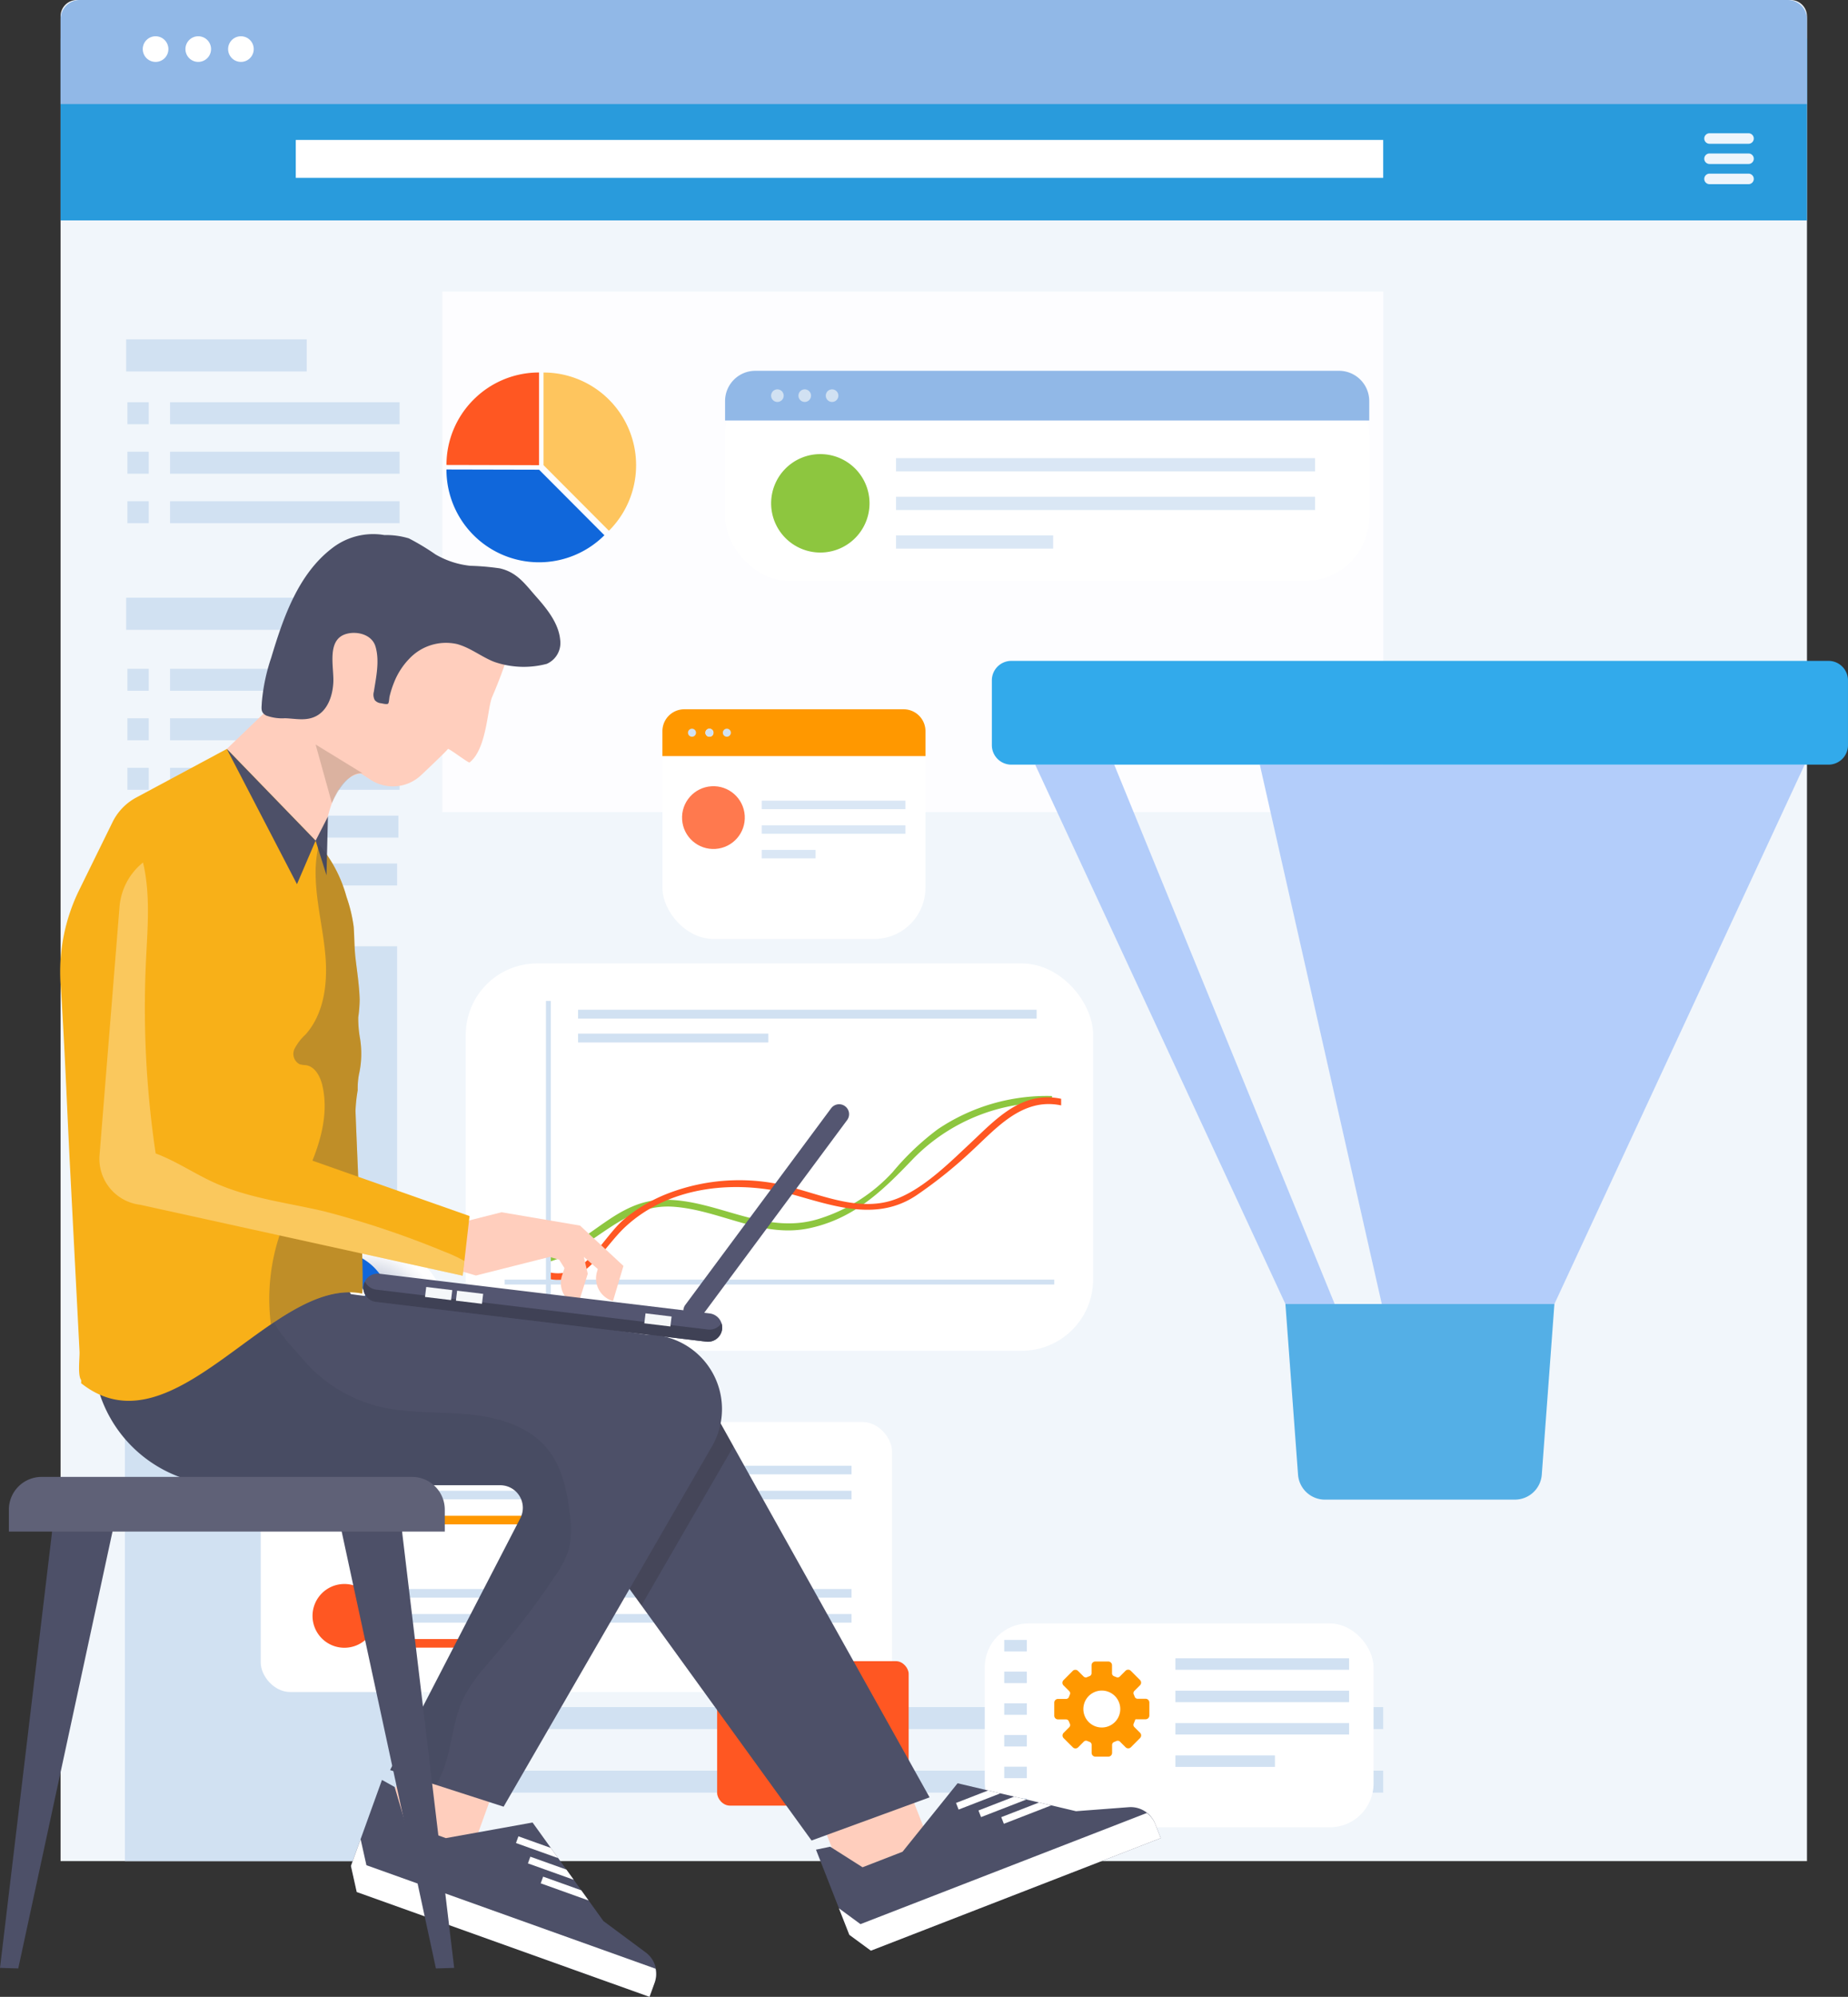 <svg xmlns="http://www.w3.org/2000/svg" xmlns:xlink="http://www.w3.org/1999/xlink" width="270.469" height="292.082" viewBox="0 0 270.469 292.082">
  <rect x="0" y="0" width="270.469" height="292.082" fill="#333333" stroke="none"/>
  <defs>
    <radialGradient id="radial-gradient" cx="0.5" cy="0.5" r="0.5" gradientTransform="translate(0.913 -0.074) rotate(80.783)" gradientUnits="objectBoundingBox">
      <stop offset="0" stop-color="#3c5185"/>
      <stop offset="0.222" stop-color="#7887ab"/>
      <stop offset="0.456" stop-color="#b2bace"/>
      <stop offset="0.657" stop-color="#dbdfe9"/>
      <stop offset="0.814" stop-color="#f5f6f9"/>
      <stop offset="0.909" stop-color="#fff"/>
    </radialGradient>
  </defs>
  <g id="bottom-funnel-linkedin" transform="translate(-245.999 -2909.312)">
    <g id="bottom-funnel-linkedin-2" data-name="bottom-funnel-linkedin" transform="translate(-47.438 1292)">
      <g id="Group_12693" data-name="Group 12693" transform="translate(293.437 1617.312)">
        <g id="Group_12692" data-name="Group 12692" transform="translate(0)">
          <g id="Group_12689" data-name="Group 12689" transform="translate(0)">
            <g id="Group_4602" data-name="Group 4602" transform="translate(8.864)">
              <path id="Path_15217" data-name="Path 15217" d="M13678.851,11008.882h-255.6V10739.04a2.389,2.389,0,0,1,2.39-2.388h250.821a2.388,2.388,0,0,1,2.389,2.388Z" transform="translate(-13423.251 -10736.652)" fill="#f1f6fb"/>
              <path id="Path_15218" data-name="Path 15218" d="M13678.851,10774.568h-255.6v-26.584c0-.194,1.071-.352,2.39-.352h250.821c1.318,0,2.389.157,2.389.352Z" transform="translate(-13423.251 -10742.327)" fill="#299bdc"/>
              <path id="Path_15219" data-name="Path 15219" d="M13678.851,10751.873v-12.407a2.813,2.813,0,0,0-2.814-2.813h-249.97a2.814,2.814,0,0,0-2.815,2.813v12.407Z" transform="translate(-13423.251 -10736.652)" fill="#91b8e7"/>
              <path id="Path_15220" data-name="Path 15220" d="M13451.911,10749.506a1.875,1.875,0,1,1-1.875-1.873A1.875,1.875,0,0,1,13451.911,10749.506Z" transform="translate(-13436.13 -10742.327)" fill="#fff"/>
              <path id="Path_15221" data-name="Path 15221" d="M13464.836,10749.506a1.874,1.874,0,1,1-1.874-1.873A1.873,1.873,0,0,1,13464.836,10749.506Z" transform="translate(-13442.811 -10742.327)" fill="#fff"/>
              <path id="Path_15222" data-name="Path 15222" d="M13477.766,10749.506a1.874,1.874,0,1,1-1.874-1.873A1.874,1.874,0,0,1,13477.766,10749.506Z" transform="translate(-13449.495 -10742.327)" fill="#fff"/>
              <rect id="Rectangle_2559" data-name="Rectangle 2559" width="159.151" height="5.548" transform="translate(34.426 20.469)" fill="#fff"/>
              <g id="Group_4595" data-name="Group 4595" transform="translate(240.567 19.495)">
                <path id="Path_15223" data-name="Path 15223" d="M13927.723,10778.543h-5.713a.768.768,0,0,1-.768-.768h0a.768.768,0,0,1,.768-.768h5.713a.768.768,0,0,1,.769.768h0A.768.768,0,0,1,13927.723,10778.543Z" transform="translate(-13921.242 -10777.008)" fill="#edf5fc"/>
                <path id="Path_15224" data-name="Path 15224" d="M13927.723,10784.658h-5.713a.768.768,0,0,1-.768-.769h0a.768.768,0,0,1,.768-.768h5.713a.768.768,0,0,1,.769.768h0A.768.768,0,0,1,13927.723,10784.658Z" transform="translate(-13921.242 -10780.167)" fill="#edf5fc"/>
                <path id="Path_15225" data-name="Path 15225" d="M13927.723,10790.774h-5.713a.769.769,0,0,1-.768-.77h0a.767.767,0,0,1,.768-.767h5.713a.767.767,0,0,1,.769.767h0A.769.769,0,0,1,13927.723,10790.774Z" transform="translate(-13921.242 -10783.33)" fill="#edf5fc"/>
              </g>
              <rect id="Rectangle_2560" data-name="Rectangle 2560" width="137.696" height="76.149" transform="translate(55.881 42.638)" fill="#fdfdff"/>
              <rect id="Rectangle_2562" data-name="Rectangle 2562" width="39.841" height="133.812" transform="translate(9.417 138.417)" fill="#d1e1f2"/>
              <g id="Group_4599" data-name="Group 4599" transform="translate(55.881 249.702)">
                <rect id="Rectangle_2569" data-name="Rectangle 2569" width="137.696" height="3.214" fill="#d1e1f2"/>
                <rect id="Rectangle_2570" data-name="Rectangle 2570" width="137.696" height="3.214" transform="translate(0 9.298)" fill="#d1e1f2"/>
              </g>
              <g id="Group_4600" data-name="Group 4600" transform="translate(9.416 49.637)">
                <rect id="Rectangle_2571" data-name="Rectangle 2571" width="33.596" height="3.214" transform="translate(6.611 9.198)" fill="#d1e1f2"/>
                <rect id="Rectangle_2572" data-name="Rectangle 2572" width="3.123" height="3.214" transform="translate(3.488 12.412) rotate(180)" fill="#d1e1f2"/>
                <rect id="Rectangle_2573" data-name="Rectangle 2573" width="33.596" height="3.214" transform="translate(6.611 16.439)" fill="#d1e1f2"/>
                <rect id="Rectangle_2574" data-name="Rectangle 2574" width="3.123" height="3.214" transform="translate(3.488 19.653) rotate(180)" fill="#d1e1f2"/>
                <rect id="Rectangle_2575" data-name="Rectangle 2575" width="33.596" height="3.214" transform="translate(6.611 23.68)" fill="#d1e1f2"/>
                <rect id="Rectangle_2576" data-name="Rectangle 2576" width="26.427" height="4.699" transform="translate(0.183)" fill="#d1e1f2"/>
                <rect id="Rectangle_2577" data-name="Rectangle 2577" width="26.427" height="4.699" transform="translate(0.183 37.792)" fill="#d1e1f2"/>
                <rect id="Rectangle_2578" data-name="Rectangle 2578" width="3.123" height="3.214" transform="translate(3.488 26.894) rotate(180)" fill="#d1e1f2"/>
                <rect id="Rectangle_2579" data-name="Rectangle 2579" width="33.596" height="3.214" transform="translate(6.611 48.19)" fill="#d1e1f2"/>
                <rect id="Rectangle_2580" data-name="Rectangle 2580" width="3.123" height="3.214" transform="translate(3.488 51.403) rotate(180)" fill="#d1e1f2"/>
                <rect id="Rectangle_2581" data-name="Rectangle 2581" width="33.596" height="3.214" transform="translate(6.611 55.431)" fill="#d1e1f2"/>
                <rect id="Rectangle_2582" data-name="Rectangle 2582" width="3.123" height="3.214" transform="translate(3.488 58.644) rotate(180)" fill="#d1e1f2"/>
                <rect id="Rectangle_2583" data-name="Rectangle 2583" width="33.596" height="3.214" transform="translate(6.611 62.672)" fill="#d1e1f2"/>
                <rect id="Rectangle_2584" data-name="Rectangle 2584" width="3.123" height="3.214" transform="translate(3.488 65.886) rotate(180)" fill="#d1e1f2"/>
                <rect id="Rectangle_2585" data-name="Rectangle 2585" width="33.596" height="3.214" transform="translate(6.429 69.67)" fill="#d1e1f2"/>
                <rect id="Rectangle_2586" data-name="Rectangle 2586" width="3.123" height="3.214" transform="translate(3.306 72.884) rotate(180)" fill="#d1e1f2"/>
                <rect id="Rectangle_2587" data-name="Rectangle 2587" width="33.596" height="3.214" transform="translate(6.246 76.669)" fill="#d1e1f2"/>
                <rect id="Rectangle_2588" data-name="Rectangle 2588" width="3.123" height="3.214" transform="translate(3.123 79.883) rotate(180)" fill="#d1e1f2"/>
              </g>
            </g>
            <g id="Group_4619" data-name="Group 4619" transform="translate(68.166 140.923)">
              <rect id="Rectangle_2767" data-name="Rectangle 2767" width="91.822" height="56.657" rx="10.441" transform="translate(0 0)" fill="#fff"/>
              <g id="Group_4615" data-name="Group 4615" transform="translate(5.687 46.252)">
                <rect id="Rectangle_2768" data-name="Rectangle 2768" width="80.448" height="0.714" fill="#d1e1f2"/>
              </g>
              <rect id="Rectangle_2769" data-name="Rectangle 2769" width="67.115" height="1.295" transform="translate(16.438 6.78)" fill="#d1e1f2"/>
              <rect id="Rectangle_2770" data-name="Rectangle 2770" width="27.848" height="1.295" transform="translate(16.438 10.267)" fill="#d1e1f2"/>
              <g id="Group_4616" data-name="Group 4616" transform="translate(11.845 19.388)">
                <path id="Path_15259" data-name="Path 15259" d="M13570.886,11092.766c6.7-2,10.793-8.6,18.243-8.054,6.818.5,12.907,4.646,19.9,3.128,6.529-1.416,10.682-5.488,15.095-10.1a27.3,27.3,0,0,1,20.37-8.255v-.971a28.555,28.555,0,0,0-16.7,4.843,38.5,38.5,0,0,0-6.612,6.269,24.538,24.538,0,0,1-11.031,6.921c-7.884,2.316-14.651-2.9-22.409-2.863-7.007.029-10.729,6.245-17.112,8.151,0,0-.343,1.115.257.935Z" transform="translate(-13570.531 -11068.506)" fill="#8dc63f"/>
              </g>
              <g id="Group_4617" data-name="Group 4617" transform="translate(11.911 19.582)">
                <path id="Path_15260" data-name="Path 15260" d="M13570.668,11095.425c5.611,1.288,7.969-4.329,11.42-7.546,6.658-6.2,16.7-6.978,25.065-4.6,5.881,1.668,11.932,3.684,17.483.02a65.773,65.773,0,0,0,8-6.385c3.715-3.4,7.533-8.026,13.262-6.824v-.966c-5.8-1.217-9.54,2.987-13.409,6.612-3.169,2.965-7.088,6.875-11.28,8.231-4.577,1.479-9.4-.379-13.793-1.625a29.07,29.07,0,0,0-19.086.637,22.785,22.785,0,0,0-6.481,3.837c-3.235,2.813-5.673,8.882-10.918,7.676l-.258.937Z" transform="translate(-13570.668 -11068.906)" fill="#ff5722"/>
              </g>
              <g id="Group_4618" data-name="Group 4618" transform="translate(11.739 5.485)">
                <rect id="Rectangle_2771" data-name="Rectangle 2771" width="0.714" height="45.231" fill="#d1e1f2"/>
              </g>
            </g>
            <g id="Group_4621" data-name="Group 4621" transform="translate(106.116 54.239)">
              <rect id="Rectangle_2824" data-name="Rectangle 2824" width="94.28" height="30.741" rx="9.399" fill="#fff"/>
              <path id="Path_15261" data-name="Path 15261" d="M13714.423,10848.93H13629a4.427,4.427,0,0,0-4.427,4.427v2.842h94.28v-2.842A4.428,4.428,0,0,0,13714.423,10848.93Z" transform="translate(-13624.569 -10848.93)" fill="#91b8e7"/>
              <path id="Path_15262" data-name="Path 15262" d="M13652.928,10881.347a7.2,7.2,0,1,1-7.2-7.2A7.2,7.2,0,0,1,13652.928,10881.347Z" transform="translate(-13631.783 -10861.964)" fill="#8dc63f"/>
              <rect id="Rectangle_2825" data-name="Rectangle 2825" width="61.327" height="1.94" transform="translate(25.024 12.775)" fill="#dae7f5"/>
              <rect id="Rectangle_2826" data-name="Rectangle 2826" width="61.327" height="1.94" transform="translate(25.024 18.422)" fill="#dae7f5"/>
              <rect id="Rectangle_2827" data-name="Rectangle 2827" width="22.998" height="1.94" transform="translate(25.024 24.07)" fill="#dae7f5"/>
              <path id="Path_15263" data-name="Path 15263" d="M13640.367,10855.465a.921.921,0,1,1-.922-.92A.922.922,0,0,1,13640.367,10855.465Z" transform="translate(-13631.783 -10851.831)" fill="#d1e1f2"/>
              <path id="Path_15264" data-name="Path 15264" d="M13648.648,10855.465a.92.92,0,1,1-.92-.92A.921.921,0,0,1,13648.648,10855.465Z" transform="translate(-13636.065 -10851.831)" fill="#d1e1f2"/>
              <path id="Path_15265" data-name="Path 15265" d="M13656.93,10855.465a.921.921,0,1,1-.922-.92A.922.922,0,0,1,13656.93,10855.465Z" transform="translate(-13640.344 -10851.831)" fill="#d1e1f2"/>
            </g>
            <circle id="Ellipse_569" data-name="Ellipse 569" cx="11.781" cy="11.781" r="11.781" transform="translate(40.229 203.048) rotate(-80.783)" fill="url(#radial-gradient)" style="mix-blend-mode: multiply;isolation: isolate"/>
            <g id="Group_4627" data-name="Group 4627" transform="translate(65.34 54.489)">
              <path id="Path_15280" data-name="Path 15280" d="M13569.574,10849.447V10863l.008.006,9.561,9.587a13.5,13.5,0,0,0,3.979-9.554c0-.014,0-.026,0-.039A13.55,13.55,0,0,0,13569.574,10849.447Z" transform="translate(-13555.365 -10849.447)" fill="#fec55e"/>
              <path id="Path_15281" data-name="Path 15281" d="M13544.146,10853.4a13.5,13.5,0,0,0-3.981,9.568l13.55.032v-13.557A13.508,13.508,0,0,0,13544.146,10853.4Z" transform="translate(-13540.162 -10849.447)" fill="#ff5722"/>
              <path id="Path_15282" data-name="Path 15282" d="M13553.719,10878.839h-.007l-13.55-.032c0,.009,0,.017,0,.026a13.549,13.549,0,0,0,23.118,9.593Z" transform="translate(-13540.161 -10864.624)" fill="#1067db"/>
            </g>
            <g id="Group_4631" data-name="Group 4631" transform="translate(96.949 103.748)">
              <rect id="Rectangle_2881" data-name="Rectangle 2881" width="38.499" height="33.596" rx="7.493" fill="#fff"/>
              <path id="Path_15286" data-name="Path 15286" d="M13640.887,10951.417H13608.8a3.2,3.2,0,0,0-3.205,3.2v3.651h38.5v-3.651A3.2,3.2,0,0,0,13640.887,10951.417Z" transform="translate(-13605.594 -10951.417)" fill="#ff9800"/>
              <path id="Path_15287" data-name="Path 15287" d="M13614.516,10957.884a.587.587,0,1,1-.588-.587A.587.587,0,0,1,13614.516,10957.884Z" transform="translate(-13609.599 -10954.456)" fill="#d1e1f2"/>
              <path id="Path_15288" data-name="Path 15288" d="M13619.8,10957.884a.587.587,0,1,1-.587-.587A.586.586,0,0,1,13619.8,10957.884Z" transform="translate(-13612.329 -10954.456)" fill="#fff"/>
              <path id="Path_15289" data-name="Path 15289" d="M13619.8,10957.884a.587.587,0,1,1-.587-.587A.586.586,0,0,1,13619.8,10957.884Z" transform="translate(-13612.329 -10954.456)" fill="#d1e1f2"/>
              <path id="Path_15290" data-name="Path 15290" d="M13625.076,10957.884a.587.587,0,1,1-.587-.587A.586.586,0,0,1,13625.076,10957.884Z" transform="translate(-13615.058 -10954.456)" fill="#d1e1f2"/>
              <circle id="Ellipse_571" data-name="Ellipse 571" cx="4.592" cy="4.592" r="4.592" transform="translate(2.589 11.556) rotate(-3.685)" fill="#ff794e"/>
              <rect id="Rectangle_2882" data-name="Rectangle 2882" width="21.028" height="1.237" transform="translate(14.534 13.37)" fill="#dae7f5"/>
              <rect id="Rectangle_2883" data-name="Rectangle 2883" width="21.028" height="1.237" transform="translate(14.534 16.971)" fill="#dae7f5"/>
              <rect id="Rectangle_2884" data-name="Rectangle 2884" width="7.885" height="1.237" transform="translate(14.534 20.572)" fill="#dae7f5"/>
            </g>
            <g id="Group_4635" data-name="Group 4635" transform="translate(38.158 208.004)">
              <rect id="Rectangle_3008" data-name="Rectangle 3008" width="92.398" height="39.49" rx="4.305" fill="#fff"/>
              <path id="Path_15293" data-name="Path 15293" d="M13508.92,11183.61a4.664,4.664,0,1,1-4.665-4.663A4.665,4.665,0,0,1,13508.92,11183.61Z" transform="translate(-13492.009 -11173.289)" fill="#ff9800"/>
              <rect id="Rectangle_3009" data-name="Rectangle 3009" width="67.042" height="1.256" transform="translate(19.425 6.396)" fill="#d1e1f2"/>
              <rect id="Rectangle_3010" data-name="Rectangle 3010" width="67.042" height="1.256" transform="translate(19.425 10.054)" fill="#d1e1f2"/>
              <rect id="Rectangle_3011" data-name="Rectangle 3011" width="28.085" height="1.256" transform="translate(19.425 13.712)" fill="#ff9800"/>
              <path id="Path_15294" data-name="Path 15294" d="M13508.92,11220.938a4.664,4.664,0,1,1-4.665-4.663A4.665,4.665,0,0,1,13508.92,11220.938Z" transform="translate(-13492.009 -11192.585)" fill="#ff5722"/>
              <rect id="Rectangle_3012" data-name="Rectangle 3012" width="67.042" height="1.256" transform="translate(19.425 24.428)" fill="#d1e1f2"/>
              <rect id="Rectangle_3013" data-name="Rectangle 3013" width="67.042" height="1.256" transform="translate(19.425 28.085)" fill="#d1e1f2"/>
              <rect id="Rectangle_3014" data-name="Rectangle 3014" width="28.085" height="1.256" transform="translate(19.425 31.743)" fill="#ff5722"/>
            </g>
            <g id="Group_4640" data-name="Group 4640" transform="translate(40.528 182.953)">
              <circle id="Ellipse_572" data-name="Ellipse 572" cx="8.332" cy="8.332" r="8.332" transform="translate(0)" fill="#1067db"/>
              <g id="Group_4639" data-name="Group 4639" transform="translate(3.445 4.203)">
                <path id="Path_15297" data-name="Path 15297" d="M13499.469,11132.334l-3.539-3.54,2.021-2.022,1.518,1.518,4.211-4.213,2.023,2.021Z" transform="translate(-13495.93 -11124.076)" fill="#fff"/>
              </g>
            </g>
            <g id="Group_4642" data-name="Group 4642" transform="translate(144.13 237.464)">
              <rect id="Rectangle_3015" data-name="Rectangle 3015" width="56.899" height="29.821" rx="6.393" fill="#fff"/>
              <rect id="Rectangle_3016" data-name="Rectangle 3016" width="3.308" height="1.678" transform="translate(2.848 2.414)" fill="#d1e1f2"/>
              <rect id="Rectangle_3017" data-name="Rectangle 3017" width="25.419" height="1.678" transform="translate(27.901 5.103)" fill="#d1e1f2"/>
              <rect id="Rectangle_3018" data-name="Rectangle 3018" width="25.419" height="1.678" transform="translate(27.901 9.838)" fill="#d1e1f2"/>
              <rect id="Rectangle_3019" data-name="Rectangle 3019" width="25.419" height="1.678" transform="translate(27.901 14.572)" fill="#d1e1f2"/>
              <rect id="Rectangle_3020" data-name="Rectangle 3020" width="14.564" height="1.678" transform="translate(27.901 19.306)" fill="#d1e1f2"/>
              <rect id="Rectangle_3021" data-name="Rectangle 3021" width="3.308" height="1.678" transform="translate(2.848 7.049)" fill="#d1e1f2"/>
              <rect id="Rectangle_3022" data-name="Rectangle 3022" width="3.308" height="1.678" transform="translate(2.848 11.685)" fill="#d1e1f2"/>
              <rect id="Rectangle_3023" data-name="Rectangle 3023" width="3.308" height="1.678" transform="translate(2.848 16.32)" fill="#d1e1f2"/>
              <rect id="Rectangle_3024" data-name="Rectangle 3024" width="3.308" height="1.678" transform="translate(2.848 20.956)" fill="#d1e1f2"/>
              <rect id="Rectangle_3025" data-name="Rectangle 3025" width="3.308" height="1.678" transform="translate(2.848 25.591)" fill="#d1e1f2"/>
              <g id="Group_4641" data-name="Group 4641" transform="translate(10.164 5.563)">
                <path id="Path_15298" data-name="Path 15298" d="M13736.188,11248.187h1.492a.548.548,0,0,0,.545-.55v-1.9a.547.547,0,0,0-.548-.547h-1.168a.464.464,0,0,1-.429-.306c-.041-.109-.085-.217-.133-.323a.458.458,0,0,1,.085-.52l.826-.825a.548.548,0,0,0,0-.774l-1.347-1.346a.549.549,0,0,0-.774,0l-.832.833a.449.449,0,0,1-.5.1c-.12-.051-.248-.1-.358-.146a.449.449,0,0,1-.286-.42v-1.179a.547.547,0,0,0-.547-.548h-1.9a.547.547,0,0,0-.547.548v1.168a.457.457,0,0,1-.3.426c-.115.044-.229.091-.34.142a.459.459,0,0,1-.519-.083l-.828-.824a.548.548,0,0,0-.775,0l-1.342,1.35a.547.547,0,0,0,0,.773l.835.831a.446.446,0,0,1,.1.5c-.049.118-.1.247-.144.358a.449.449,0,0,1-.42.286l-1.18,0a.548.548,0,0,0-.546.548l0,1.9a.547.547,0,0,0,.548.546l1.169,0a.462.462,0,0,1,.429.3c.041.109.085.218.134.323a.459.459,0,0,1-.084.519l-.824.828a.547.547,0,0,0,0,.774l1.349,1.343a.546.546,0,0,0,.773,0l.832-.835a.449.449,0,0,1,.5-.1c.118.051.246.1.357.146a.448.448,0,0,1,.287.419l0,1.181a.547.547,0,0,0,.548.547l1.9,0a.547.547,0,0,0,.546-.548l0-1.168a.461.461,0,0,1,.306-.428c.109-.042.217-.086.322-.135a.457.457,0,0,1,.52.085l.828.826a.548.548,0,0,0,.773,0l1.344-1.348a.546.546,0,0,0,0-.773l-.834-.832a.453.453,0,0,1-.1-.5C13736.056,11248.546,13736.181,11248.207,13736.188,11248.187Zm-7.577-1.98a2.7,2.7,0,1,1,1.681,3A2.7,2.7,0,0,1,13728.611,11246.206Z" transform="translate(-13724.303 -11239.731)" fill="#ff9800"/>
              </g>
            </g>
            <g id="Group_4647" data-name="Group 4647" transform="translate(104.959 242.984)">
              <g id="Group_4644" data-name="Group 4644" transform="translate(0)">
                <g id="Group_4643" data-name="Group 4643">
                  <rect id="Rectangle_3026" data-name="Rectangle 3026" width="28.031" height="21.129" rx="1.855" fill="#ff5722"/>
                </g>
              </g>
              <g id="Group_4646" data-name="Group 4646" transform="translate(8.364 4.039)">
                <g id="Group_4645" data-name="Group 4645">
                  <path id="Path_15299" data-name="Path 15299" d="M13650.792,11254.529l-11.3,6.524V11248l11.3,6.525-11.3,6.524V11248Z" transform="translate(-13639.491 -11248.004)" fill="#fff"/>
                </g>
              </g>
            </g>
            <g id="Group_12690" data-name="Group 12690" transform="translate(0 78.174)">
              <path id="Path_44537" data-name="Path 44537" d="M.021,12.509l13.6.022L13.6.022,0,0Z" transform="translate(137.528 195.094) rotate(158.698)" fill="#ffcebd"/>
              <path id="Path_3554" data-name="Path 3554" d="M4671.426-261.841l17.331,4.085,7.714-.583a3.841,3.841,0,0,1,3.869,2.422l.825,2.1-42.428,16.463-3.154-2.317-4.88-12.456,2.077-.433,4.737,3.008,5.852-2.271Z" transform="translate(-4531.276 444.51)" fill="#4d5068"/>
              <path id="Path_3555" data-name="Path 3555" d="M4695.76-256.039a3.776,3.776,0,0,1,1.221,1.574l.825,2.1L4655.377-235.9l-3.154-2.317L4650.7-242.1l3.154,2.317Z" transform="translate(-4527.917 443.057)" fill="#fff"/>
              <g id="Group_1028" data-name="Group 1028" transform="translate(139.92 183.723)">
                <path id="Path_3556" data-name="Path 3556" d="M4677.183-256.239l-.38-.97,5.227-2.028,1.792.422Z" transform="translate(-4673.518 260.135)" fill="#fff"/>
                <path id="Path_3557" data-name="Path 3557" d="M4681.86-258.611l4.7-1.824,1.792.423-6.113,2.372Z" transform="translate(-4681.86 260.435)" fill="#fff"/>
                <path id="Path_3558" data-name="Path 3558" d="M4672.35-254.976l-.38-.97,5.53-2.146,1.793.422Z" transform="translate(-4665.346 259.849)" fill="#fff"/>
              </g>
              <path id="Path_3559" data-name="Path 3559" d="M4710.271-335.12l31.87,57-17.273,6.314-29.251-40.4Z" transform="translate(-4606.09 462.849)" fill="#4d5068"/>
              <path id="Path_44538" data-name="Path 44538" d="M0,12.529l13.6-.021L13.621,0,.019.021Z" transform="translate(67.776 196.089) rotate(-160.223)" fill="#ffcebd"/>
              <path id="Path_3560" data-name="Path 3560" d="M4775.284-256.26l10.368,14.411,6.2,4.6a3.811,3.811,0,0,1,1.317,4.356l-.769,2.126L4749.547-246.1l-.848-3.809,4.545-12.581,1.853,1.032,1.584,5.364,5.91,2.115Z" transform="translate(-4697.338 444.671)" fill="#4d5068"/>
              <path id="Path_3561" data-name="Path 3561" d="M4793.326-231.982a3.757,3.757,0,0,1-.12,1.985l-.768,2.126-42.852-15.334-.848-3.809,1.416-3.921.849,3.809Z" transform="translate(-4697.376 441.78)" fill="#fff"/>
              <g id="Group_1029" data-name="Group 1029" transform="translate(75.518 190.43)">
                <path id="Path_3562" data-name="Path 3562" d="M4764.738-246.536l.354-.98,5.28,1.889,1.073,1.491Z" transform="translate(-4762.99 250.495)" fill="#fff"/>
                <path id="Path_3563" data-name="Path 3563" d="M4768.119-251.489l4.749,1.7,1.072,1.491-6.175-2.21Z" transform="translate(-4767.764 251.489)" fill="#fff"/>
                <path id="Path_3564" data-name="Path 3564" d="M4761.848-242.643l.354-.98,5.585,2,1.072,1.491Z" transform="translate(-4758.228 249.52)" fill="#fff"/>
              </g>
              <path id="Path_3565" data-name="Path 3565" d="M4751.535-329.46l-13.466,23.272-4.354-6.014,14.656-22.919Z" transform="translate(-4644.189 462.849)" fill="#231f20" opacity="0.2"/>
              <path id="Path_3566" data-name="Path 3566" d="M4735.909-362.062v10.67a19.393,19.393,0,0,0,19.44,19.346h40.133a3.306,3.306,0,0,1,2.954,4.819l-19.06,36.843,16.612,5.358,30.509-52.728a10.885,10.885,0,0,0-9.554-16.316l-43.3-5.93-2.4-3.875v-4.3Z" transform="translate(-4722.28 471.121)" fill="#4d5068"/>
              <path id="Path_3567" data-name="Path 3567" d="M4829.708-313.024c1.042-1.406,2.064-2.856,3.076-4.388a14.862,14.862,0,0,0,2.108-4.046,13.316,13.316,0,0,0,.138-5.148c-.4-3.436-1.147-7-3.376-9.659-2.774-3.3-7.315-4.557-11.623-4.947s-8.707-.1-12.911-1.119a21.456,21.456,0,0,1-11.136-6.9c-2.11-2.467-5.17-5.3-5.118-8.729-3.861-1.6-7.655-3.551-11.458-5.331l-14.146,2.447v10.67a19.393,19.393,0,0,0,19.44,19.346h40.133A3.306,3.306,0,0,1,4827.79-326l-19.06,36.843,6.747,2.176a16.378,16.378,0,0,0,1.207-2.668c1.127-3.258,1.272-6.832,2.748-9.949a22.812,22.812,0,0,1,3.376-4.852C4825.261-307.346,4827.529-310.088,4829.708-313.024Z" transform="translate(-4751.634 469.898)" fill="#272834" opacity="0.1"/>
              <path id="Path_3568" data-name="Path 3568" d="M4756.925-372.046l4.753-1.2,11.49,1.951,6.349,5.9-1.528,5.142h0a3.447,3.447,0,0,1-2.341-4.287l.118-.4-2.043-1.772.574,2.467-1.465,4.64h0a3.436,3.436,0,0,1-2.308-4.362l.361-1.109-.769-1.224-1.4-.412-10.783,2.722-2.083-.613-.757-1.263Z" transform="translate(-4688.272 472.391)" fill="#ffcebd"/>
              <path id="Path_3569" data-name="Path 3569" d="M4805.759-466.429l13.979,16.532s.008-12.6,5.9-12.965L4814.479-474.8Z" transform="translate(-4772.568 497.805)" fill="#ffcebd"/>
              <path id="Path_3570" data-name="Path 3570" d="M4812.693-487.328a68.811,68.811,0,0,1-2.695,7.353c-.715,1.578-.768,7.636-3.323,9.612-.149.115-3.054-2.122-3.165-1.967-.229.319-2.119,2.126-3.928,3.833a6.011,6.011,0,0,1-7.386.668c-5.544-3.591-15.006-9.657-15.2-9.358l13.726-21.224Z" transform="translate(-4737.955 503.715)" fill="#ffcebd"/>
              <path id="Path_3571" data-name="Path 3571" d="M4767.846-479.112c-.622-.442-.492-.927-.447-1.865a27.534,27.534,0,0,1,1.377-6.5c1.787-5.953,3.974-12.24,8.932-16.017a9.791,9.791,0,0,1,7.628-1.9,11.518,11.518,0,0,1,3.572.482,34.766,34.766,0,0,1,3.905,2.35,12.713,12.713,0,0,0,5.087,1.664,36.515,36.515,0,0,1,4.322.374c2.548.577,3.714,2.32,5.325,4.139,1.549,1.75,3.295,3.881,3.514,6.314a3.333,3.333,0,0,1-1.974,3.52,13.175,13.175,0,0,1-7.691-.3c-1.882-.739-3.444-2.056-5.435-2.6a7.384,7.384,0,0,0-6.955,2.116,10.551,10.551,0,0,0-2.259,3.5,14.208,14.208,0,0,0-.655,2.048c-.048.2-.078.927-.217,1.05-.169.152-.788-.015-1.047-.056a1.343,1.343,0,0,1-.9-.456,1.663,1.663,0,0,1-.134-1.245c.327-2.109.868-4.507.231-6.615-.519-1.719-2.645-2.266-4.229-1.836-2.984.81-1.818,4.864-1.937,7.116-.1,1.923-.8,4.025-2.513,4.916-1.458.759-2.988.367-4.534.313a6.783,6.783,0,0,1-2.79-.4C4767.956-479.037,4767.9-479.074,4767.846-479.112Z" transform="translate(-4729.075 505.485)" fill="#4d5068"/>
              <path id="Path_3572" data-name="Path 3572" d="M4830.141-463.636l-13.25,7.108a8.149,8.149,0,0,0-3.466,3.588l-4.88,9.933a27.153,27.153,0,0,0-2.724,13.8c.6,8.885.917,17.8,1.375,26.69q.508,9.838,1.015,19.677l.378,7.347c.045.867-.288,3.4.213,4.133.064.093.017.383.021.5,13.534,10.74,27.928-15.723,41.11-13.115.186.037.013-6.217,0-7.1-.019-1.151,0-2.291-.081-3.453-.126-1.742-.357-3.489-.425-5.235-.143-3.645-.313-7.29-.447-10.936a22.538,22.538,0,0,1,.325-3.021,10.73,10.73,0,0,1,.178-2.286,13.818,13.818,0,0,0,.167-5.235,16.833,16.833,0,0,1-.268-3.128,19.685,19.685,0,0,0,.209-2.621c-.058-2.03-.377-4.039-.612-6.052-.178-1.529-.151-3.048-.264-4.575a21.6,21.6,0,0,0-1.055-4.391,19.648,19.648,0,0,0-4.518-8.21Z" transform="translate(-4796.95 495.012)" fill="#f8b018"/>
              <g id="Group_1033" data-name="Group 1033" transform="translate(53.18 83.349)">
                <path id="Path_3573" data-name="Path 3573" d="M4711.849-362.931h0a1.463,1.463,0,0,0,2.038-.315l21.341-28.761a1.447,1.447,0,0,0-.317-2.027h0a1.462,1.462,0,0,0-2.037.315l-21.341,28.76A1.447,1.447,0,0,0,4711.849-362.931Z" transform="translate(-4664.418 394.313)" fill="#545671"/>
                <path id="Path_3574" data-name="Path 3574" d="M4737.743-357.132l48.34,5.81a2.087,2.087,0,0,0,2.324-1.814h0a2.082,2.082,0,0,0-1.823-2.313l-48.34-5.809a2.085,2.085,0,0,0-2.323,1.814h0A2.081,2.081,0,0,0,4737.743-357.132Z" transform="translate(-4735.904 386.045)" fill="#545671"/>
                <path id="Path_3575" data-name="Path 3575" d="M4736.141-359.716a2.151,2.151,0,0,0,1.748,1.188l48.339,5.81a2.07,2.07,0,0,0,2.082-.914,2.038,2.038,0,0,1,.1.886,2.087,2.087,0,0,1-2.324,1.814l-48.34-5.81a2.081,2.081,0,0,1-1.823-2.313A2.052,2.052,0,0,1,4736.141-359.716Z" transform="translate(-4735.906 385.655)" fill="#3f4155"/>
                <g id="Group_1030" data-name="Group 1030" transform="translate(13.544 27.271)">
                  <path id="Path_44539" data-name="Path 44539" d="M0,1.468l3.842,0V0L0,0Z" transform="translate(3.816 1.918) rotate(-173.116)" fill="#f5f7f9"/>
                </g>
                <g id="Group_1031" data-name="Group 1031" transform="translate(9.023 26.727)">
                  <path id="Path_44540" data-name="Path 44540" d="M0,1.469l3.842,0V0L0,0Z" transform="translate(3.815 1.919) rotate(-173.113)" fill="#f5f7f9"/>
                </g>
                <g id="Group_1032" data-name="Group 1032" transform="translate(41.121 30.585)">
                  <path id="Path_44541" data-name="Path 44541" d="M0,1.469l3.842,0V0L0,0Z" transform="translate(3.815 1.919) rotate(-173.113)" fill="#f5f7f9"/>
                </g>
              </g>
              <path id="Path_3576" data-name="Path 3576" d="M4827.888-450.221l-2.727,6.368-10.273-19.784Z" transform="translate(-4781.697 495.012)" fill="#4d5068"/>
              <path id="Path_3577" data-name="Path 3577" d="M4812.5-446.918l1.592,5.066.209-8.589Z" transform="translate(-4766.306 491.71)" fill="#4d5068"/>
              <path id="Path_3578" data-name="Path 3578" d="M4812.637-460.287l-6.877-4.217,2.385,8.586S4810.1-460.617,4812.637-460.287Z" transform="translate(-4759.569 495.229)" fill="#a58877" opacity="0.4"/>
              <path id="Path_3579" data-name="Path 3579" d="M4819.25-389.875c-.126-1.742-.357-3.489-.425-5.235-.143-3.645-.313-7.29-.448-10.936a22.539,22.539,0,0,1,.326-3.021,10.729,10.729,0,0,1,.178-2.286,13.808,13.808,0,0,0,.167-5.235,16.875,16.875,0,0,1-.268-3.128,19.6,19.6,0,0,0,.209-2.621c-.058-2.03-.377-4.039-.611-6.052-.178-1.529-.152-3.048-.264-4.575a21.63,21.63,0,0,0-1.055-4.391,20.164,20.164,0,0,0-4.041-7.677,17.97,17.97,0,0,0-.477,4.429c.053,4.033,1.122,7.985,1.444,12s-.231,8.387-2.922,11.4a7.542,7.542,0,0,0-1.615,2.1,1.714,1.714,0,0,0,.767,2.253,5.955,5.955,0,0,0,.941.133c1.322.22,2.059,1.643,2.367,2.942.881,3.713-.062,7.627-1.507,11.161s-3.391,6.861-4.646,10.466a29.57,29.57,0,0,0-1.377,13.333c4.529-3.078,9-5.371,13.34-4.513.187.038.014-6.217,0-7.1C4819.312-387.573,4819.332-388.713,4819.25-389.875Z" transform="translate(-4766.348 490.356)" fill="#3a3c4e" opacity="0.3"/>
              <path id="Path_3580" data-name="Path 3580" d="M4806.577-434.076l-2.946,31.088,35.529,12.523-1,8.729-47.187-10.375a6.772,6.772,0,0,1-5.963-7.254l2.925-36.331a9.341,9.341,0,0,1,9.329-8.569h0A9.331,9.331,0,0,1,4806.577-434.076Z" transform="translate(-4770.44 490.164)" fill="#f8b018"/>
              <path id="Path_3581" data-name="Path 3581" d="M4839.159-381.039l.248-2.155a20.193,20.193,0,0,0-2.883-1.344,134.337,134.337,0,0,0-17.513-5.889c-5.435-1.287-11.091-1.917-16.179-4.212-2.924-1.319-5.6-3.165-8.608-4.282a144.537,144.537,0,0,1-1.406-28.387c.232-4.72.648-9.654-.447-14.172a9.274,9.274,0,0,0-3.437,6.482l-2.925,36.331a6.772,6.772,0,0,0,5.963,7.254Z" transform="translate(-4771.442 489.467)" fill="#fff" opacity="0.3"/>
              <g id="Group_12691" data-name="Group 12691" transform="translate(0 137.857)">
                <path id="Path_4645" data-name="Path 4645" d="M85.7,620.533l-7.591,63.53,2.672.083,14.16-65.607H85.86Z" transform="translate(-78.109 -612.247)" fill="#4d5068"/>
                <path id="Path_4646" data-name="Path 4646" d="M265.666,620.533l7.591,63.53-2.672.083-14.16-65.607h9.081Z" transform="translate(-206.785 -612.247)" fill="#4d5068"/>
                <path id="Rectangle_667" data-name="Rectangle 667" d="M4.794,0H59A4.794,4.794,0,0,1,63.8,4.794v3.2a0,0,0,0,1,0,0H0a0,0,0,0,1,0,0v-3.2A4.794,4.794,0,0,1,4.794,0Z" transform="translate(1.298)" fill="#5f6177"/>
              </g>
            </g>
          </g>
        </g>
      </g>
    </g>
    <g id="Group_13854" data-name="Group 13854" transform="translate(-505.736 710.228)">
      <path id="Path_44694" data-name="Path 44694" d="M4769.346,843.571h-25.261l-17.855-78.9h-21.31l32.27,78.9h-7.211l-36.626-78.9h112.624l-36.63,78.9" transform="translate(-3790.113 1546.255)" fill="#b3cdfa"/>
      <path id="Path_44695" data-name="Path 44695" d="M4807.1,759.019H4687.5a2.85,2.85,0,0,1-2.85-2.85h0v-9.478a2.85,2.85,0,0,1,2.85-2.85h119.6a2.849,2.849,0,0,1,2.85,2.85v9.478a2.85,2.85,0,0,1-2.85,2.85h0" transform="translate(-3787.749 1551.912)" fill="#32aaeb"/>
      <path id="Path_44696" data-name="Path 44696" d="M4777.22,901.6h-27.8a3.952,3.952,0,0,1-3.94-3.659l-1.847-24.953H4783l-1.846,24.953a3.948,3.948,0,0,1-3.938,3.655" transform="translate(-3803.767 1516.841)" fill="#54afe6"/>
    </g>
  </g>
</svg>
